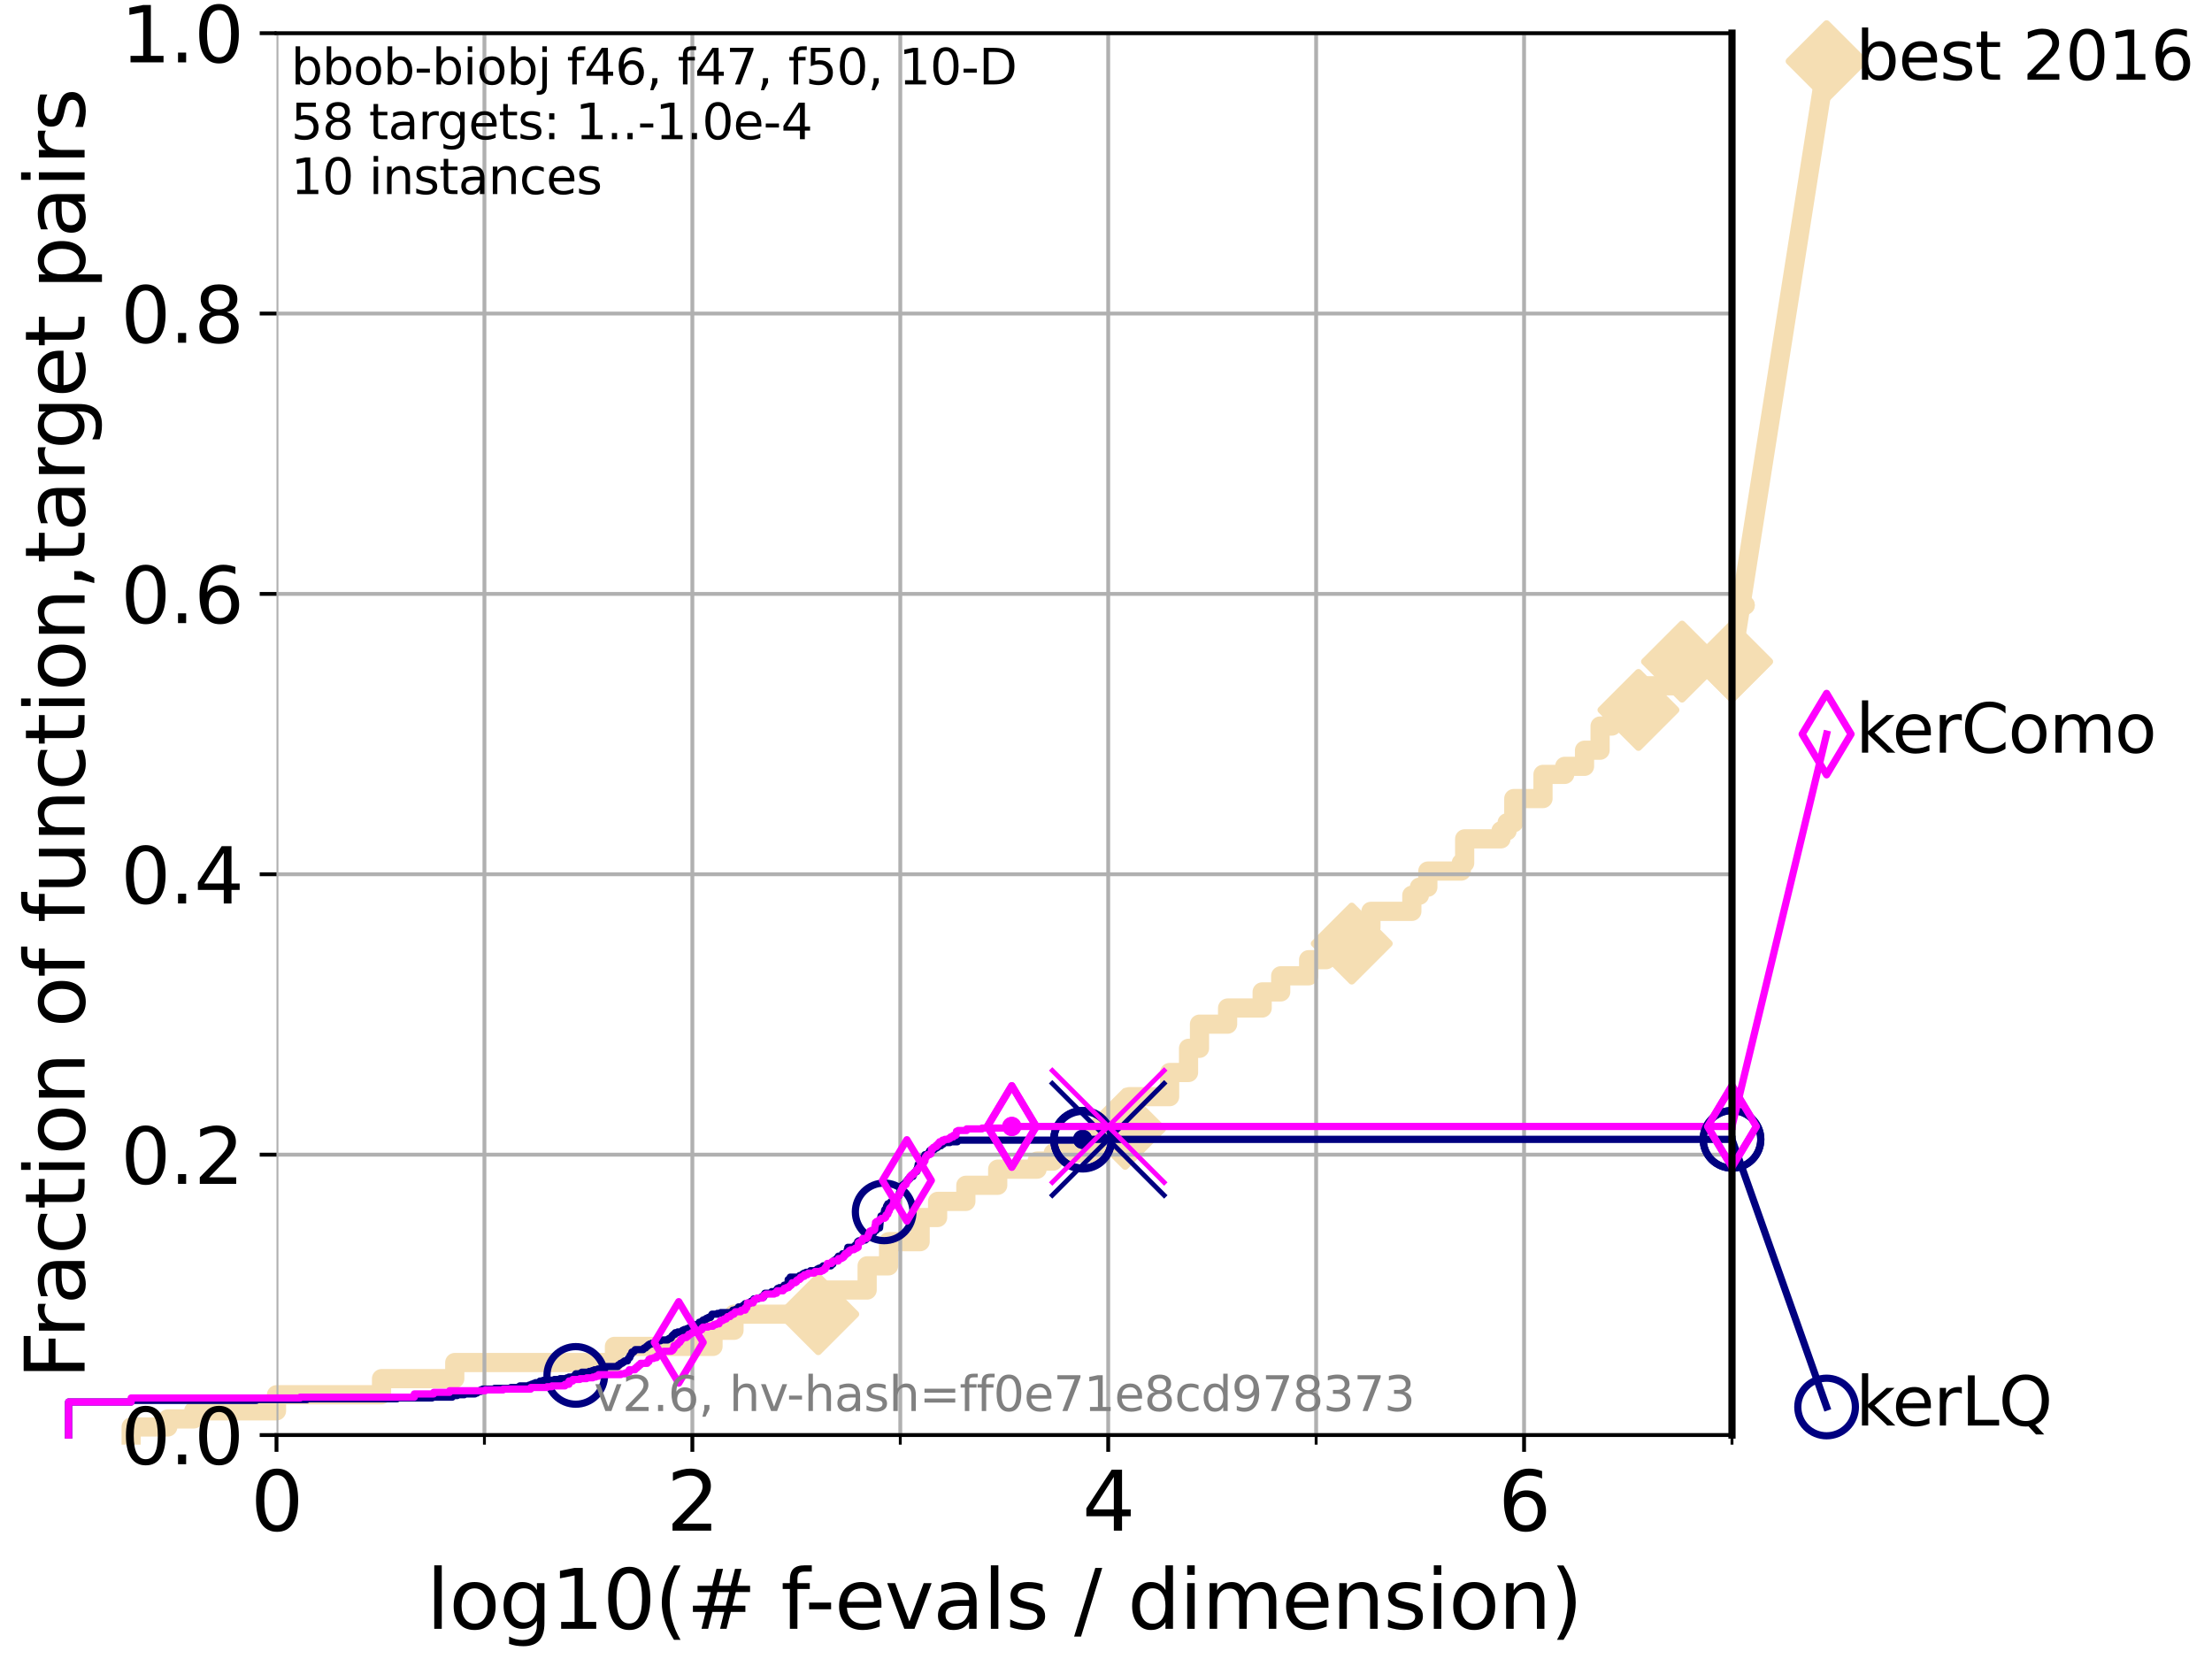 <?xml version="1.0" encoding="utf-8" standalone="no"?>
<!DOCTYPE svg PUBLIC "-//W3C//DTD SVG 1.1//EN"
  "http://www.w3.org/Graphics/SVG/1.1/DTD/svg11.dtd">
<svg xmlns:xlink="http://www.w3.org/1999/xlink" width="460.8pt" height="345.6pt" viewBox="0 0 460.8 345.6" xmlns="http://www.w3.org/2000/svg" version="1.1">
 <defs>
  <style type="text/css">*{stroke-linejoin: round; stroke-linecap: butt}</style>
 </defs>
 <g id="figure_1">
  <g id="patch_1">
   <path d="M 0 345.6 
L 460.8 345.6 
L 460.8 0 
L 0 0 
z
" style="fill: #ffffff"/>
  </g>
  <g id="axes_1">
   <g id="patch_2">
    <path d="M 57.6 298.944 
L 360.806 298.944 
L 360.806 6.912 
L 57.6 6.912 
z
" style="fill: #ffffff"/>
   </g>
   <g id="line2d_1">
    <path d="M 27.324 298.944 
L 27.324 297.266 
L 34.951 297.266 
L 34.951 295.587 
L 40.363 295.587 
L 40.363 293.909 
L 57.6 293.909 
L 57.6 290.552 
L 79.481 290.552 
L 79.481 287.196 
L 94.736 287.196 
L 94.736 283.839 
L 128.001 283.839 
L 128.001 280.482 
L 148.533 280.482 
L 148.533 277.126 
L 152.907 277.126 
L 152.907 273.769 
L 170.459 273.769 
L 170.459 272.09 
L 171.271 272.09 
L 171.271 270.412 
L 172.161 270.412 
L 172.161 268.734 
L 180.641 268.734 
L 180.641 263.699 
L 185.104 263.699 
L 185.104 258.664 
L 191.68 258.664 
L 191.68 253.629 
L 195.322 253.629 
L 195.322 250.272 
L 201.204 250.272 
L 201.204 246.915 
L 207.842 246.915 
L 207.842 243.559 
L 216.043 243.559 
L 216.043 241.88 
L 219.408 241.88 
L 219.408 240.202 
L 227.947 240.202 
L 227.947 238.524 
L 232.221 238.524 
L 232.221 235.167 
L 234.391 235.167 
L 234.391 231.81 
L 235.284 231.81 
L 235.284 228.454 
L 243.655 228.454 
L 243.655 223.418 
L 247.596 223.418 
L 247.596 218.383 
L 249.877 218.383 
L 249.877 213.348 
L 255.731 213.348 
L 255.731 209.992 
L 262.932 209.992 
L 262.932 206.635 
L 266.794 206.635 
L 266.794 203.278 
L 272.617 203.278 
L 272.617 199.922 
L 276.247 199.922 
L 276.247 196.565 
L 281.594 196.565 
L 281.594 193.208 
L 285.587 193.208 
L 285.587 189.852 
L 294.11 189.852 
L 294.11 186.495 
L 295.692 186.495 
L 295.692 184.817 
L 297.444 184.817 
L 297.444 181.46 
L 304.409 181.46 
L 304.409 179.782 
L 305.119 179.782 
L 305.119 174.746 
L 312.685 174.746 
L 312.685 173.068 
L 313.961 173.068 
L 313.961 171.39 
L 315.352 171.39 
L 315.352 166.355 
L 321.434 166.355 
L 321.434 161.32 
L 325.959 161.32 
L 325.959 159.641 
L 330.085 159.641 
L 330.085 156.285 
L 333.328 156.285 
L 333.328 151.25 
L 335.784 151.25 
L 335.784 149.571 
L 340.748 149.571 
L 340.748 147.893 
L 341.316 147.893 
L 341.316 142.858 
L 350.398 142.858 
L 350.398 137.823 
L 360.806 137.823 
" style="fill: none; stroke: #f5deb3; stroke-width: 4; stroke-linecap: square"/>
   </g>
   <g id="line2d_2">
    <defs>
     <path id="me677bf5158" d="M -0 7.778 
L 7.778 0 
L 0 -7.778 
L -7.778 -0 
z
" style="stroke: #f5deb3; stroke-width: 1.5; stroke-linejoin: miter"/>
    </defs>
    <g>
     <use xlink:href="#me677bf5158" x="170.459" y="273.769" style="fill: #f5deb3; stroke: #f5deb3; stroke-width: 1.5; stroke-linejoin: miter"/>
     <use xlink:href="#me677bf5158" x="234.391" y="235.167" style="fill: #f5deb3; stroke: #f5deb3; stroke-width: 1.5; stroke-linejoin: miter"/>
     <use xlink:href="#me677bf5158" x="281.594" y="196.565" style="fill: #f5deb3; stroke: #f5deb3; stroke-width: 1.5; stroke-linejoin: miter"/>
     <use xlink:href="#me677bf5158" x="341.316" y="147.893" style="fill: #f5deb3; stroke: #f5deb3; stroke-width: 1.5; stroke-linejoin: miter"/>
     <use xlink:href="#me677bf5158" x="350.398" y="137.823" style="fill: #f5deb3; stroke: #f5deb3; stroke-width: 1.5; stroke-linejoin: miter"/>
     <use xlink:href="#me677bf5158" x="360.806" y="137.823" style="fill: #f5deb3; stroke: #f5deb3; stroke-width: 1.5; stroke-linejoin: miter"/>
    </g>
   </g>
   <g id="line2d_3">
    <path style="fill: none; stroke: #f5deb3; stroke-width: 4; stroke-linecap: square"/>
    <g/>
   </g>
   <g id="line2d_4">
    <path d="M 360.806 137.823 
L 380.515 12.753 
" style="fill: none; stroke: #f5deb3; stroke-width: 4; stroke-linecap: square"/>
    <g>
     <use xlink:href="#me677bf5158" x="360.806" y="137.823" style="fill: #f5deb3; stroke: #f5deb3; stroke-width: 1.5; stroke-linejoin: miter"/>
     <use xlink:href="#me677bf5158" x="380.515" y="12.753" style="fill: #f5deb3; stroke: #f5deb3; stroke-width: 1.5; stroke-linejoin: miter"/>
    </g>
   </g>
   <g id="matplotlib.axis_1">
    <g id="xtick_1">
     <g id="line2d_5">
      <path d="M 57.6 298.944 
L 57.6 6.912 
" clip-path="url(#pebe29893f5)" style="fill: none; stroke: #b0b0b0; stroke-width: 0.8; stroke-linecap: square"/>
     </g>
     <g id="line2d_6">
      <defs>
       <path id="m012828650a" d="M 0 0 
L 0 3.5 
" style="stroke: #000000; stroke-width: 0.8"/>
      </defs>
      <g>
       <use xlink:href="#m012828650a" x="57.6" y="298.944" style="stroke: #000000; stroke-width: 0.8"/>
      </g>
     </g>
     <g id="text_1">
      <!-- 0 -->
      <g transform="translate(52.192 318.861) scale(0.17 -0.17)">
       <defs>
        <path id="DejaVuSans-30" d="M 2034 4250 
Q 1547 4250 1301 3770 
Q 1056 3291 1056 2328 
Q 1056 1369 1301 889 
Q 1547 409 2034 409 
Q 2525 409 2770 889 
Q 3016 1369 3016 2328 
Q 3016 3291 2770 3770 
Q 2525 4250 2034 4250 
z
M 2034 4750 
Q 2819 4750 3233 4129 
Q 3647 3509 3647 2328 
Q 3647 1150 3233 529 
Q 2819 -91 2034 -91 
Q 1250 -91 836 529 
Q 422 1150 422 2328 
Q 422 3509 836 4129 
Q 1250 4750 2034 4750 
z
" transform="scale(0.016)"/>
       </defs>
       <use xlink:href="#DejaVuSans-30"/>
      </g>
     </g>
    </g>
    <g id="xtick_2">
     <g id="line2d_7">
      <path d="M 144.23 298.944 
L 144.23 6.912 
" clip-path="url(#pebe29893f5)" style="fill: none; stroke: #b0b0b0; stroke-width: 0.8; stroke-linecap: square"/>
     </g>
     <g id="line2d_8">
      <g>
       <use xlink:href="#m012828650a" x="144.23" y="298.944" style="stroke: #000000; stroke-width: 0.8"/>
      </g>
     </g>
     <g id="text_2">
      <!-- 2 -->
      <g transform="translate(138.822 318.861) scale(0.17 -0.17)">
       <defs>
        <path id="DejaVuSans-32" d="M 1228 531 
L 3431 531 
L 3431 0 
L 469 0 
L 469 531 
Q 828 903 1448 1529 
Q 2069 2156 2228 2338 
Q 2531 2678 2651 2914 
Q 2772 3150 2772 3378 
Q 2772 3750 2511 3984 
Q 2250 4219 1831 4219 
Q 1534 4219 1204 4116 
Q 875 4013 500 3803 
L 500 4441 
Q 881 4594 1212 4672 
Q 1544 4750 1819 4750 
Q 2544 4750 2975 4387 
Q 3406 4025 3406 3419 
Q 3406 3131 3298 2873 
Q 3191 2616 2906 2266 
Q 2828 2175 2409 1742 
Q 1991 1309 1228 531 
z
" transform="scale(0.016)"/>
       </defs>
       <use xlink:href="#DejaVuSans-32"/>
      </g>
     </g>
    </g>
    <g id="xtick_3">
     <g id="line2d_9">
      <path d="M 230.861 298.944 
L 230.861 6.912 
" clip-path="url(#pebe29893f5)" style="fill: none; stroke: #b0b0b0; stroke-width: 0.8; stroke-linecap: square"/>
     </g>
     <g id="line2d_10">
      <g>
       <use xlink:href="#m012828650a" x="230.861" y="298.944" style="stroke: #000000; stroke-width: 0.8"/>
      </g>
     </g>
     <g id="text_3">
      <!-- 4 -->
      <g transform="translate(225.453 318.861) scale(0.17 -0.17)">
       <defs>
        <path id="DejaVuSans-34" d="M 2419 4116 
L 825 1625 
L 2419 1625 
L 2419 4116 
z
M 2253 4666 
L 3047 4666 
L 3047 1625 
L 3713 1625 
L 3713 1100 
L 3047 1100 
L 3047 0 
L 2419 0 
L 2419 1100 
L 313 1100 
L 313 1709 
L 2253 4666 
z
" transform="scale(0.016)"/>
       </defs>
       <use xlink:href="#DejaVuSans-34"/>
      </g>
     </g>
    </g>
    <g id="xtick_4">
     <g id="line2d_11">
      <path d="M 317.491 298.944 
L 317.491 6.912 
" clip-path="url(#pebe29893f5)" style="fill: none; stroke: #b0b0b0; stroke-width: 0.8; stroke-linecap: square"/>
     </g>
     <g id="line2d_12">
      <g>
       <use xlink:href="#m012828650a" x="317.491" y="298.944" style="stroke: #000000; stroke-width: 0.8"/>
      </g>
     </g>
     <g id="text_4">
      <!-- 6 -->
      <g transform="translate(312.083 318.861) scale(0.17 -0.17)">
       <defs>
        <path id="DejaVuSans-36" d="M 2113 2584 
Q 1688 2584 1439 2293 
Q 1191 2003 1191 1497 
Q 1191 994 1439 701 
Q 1688 409 2113 409 
Q 2538 409 2786 701 
Q 3034 994 3034 1497 
Q 3034 2003 2786 2293 
Q 2538 2584 2113 2584 
z
M 3366 4563 
L 3366 3988 
Q 3128 4100 2886 4159 
Q 2644 4219 2406 4219 
Q 1781 4219 1451 3797 
Q 1122 3375 1075 2522 
Q 1259 2794 1537 2939 
Q 1816 3084 2150 3084 
Q 2853 3084 3261 2657 
Q 3669 2231 3669 1497 
Q 3669 778 3244 343 
Q 2819 -91 2113 -91 
Q 1303 -91 875 529 
Q 447 1150 447 2328 
Q 447 3434 972 4092 
Q 1497 4750 2381 4750 
Q 2619 4750 2861 4703 
Q 3103 4656 3366 4563 
z
" transform="scale(0.016)"/>
       </defs>
       <use xlink:href="#DejaVuSans-36"/>
      </g>
     </g>
    </g>
    <g id="xtick_5">
     <g id="line2d_13">
      <path d="M 100.915 298.944 
L 100.915 6.912 
" clip-path="url(#pebe29893f5)" style="fill: none; stroke: #b0b0b0; stroke-width: 0.8; stroke-linecap: square"/>
     </g>
     <g id="line2d_14">
      <defs>
       <path id="mde4dc6d24c" d="M 0 0 
L 0 2 
" style="stroke: #000000; stroke-width: 0.6"/>
      </defs>
      <g>
       <use xlink:href="#mde4dc6d24c" x="100.915" y="298.944" style="stroke: #000000; stroke-width: 0.6"/>
      </g>
     </g>
    </g>
    <g id="xtick_6">
     <g id="line2d_15">
      <path d="M 187.546 298.944 
L 187.546 6.912 
" clip-path="url(#pebe29893f5)" style="fill: none; stroke: #b0b0b0; stroke-width: 0.8; stroke-linecap: square"/>
     </g>
     <g id="line2d_16">
      <g>
       <use xlink:href="#mde4dc6d24c" x="187.546" y="298.944" style="stroke: #000000; stroke-width: 0.6"/>
      </g>
     </g>
    </g>
    <g id="xtick_7">
     <g id="line2d_17">
      <path d="M 274.176 298.944 
L 274.176 6.912 
" clip-path="url(#pebe29893f5)" style="fill: none; stroke: #b0b0b0; stroke-width: 0.8; stroke-linecap: square"/>
     </g>
     <g id="line2d_18">
      <g>
       <use xlink:href="#mde4dc6d24c" x="274.176" y="298.944" style="stroke: #000000; stroke-width: 0.6"/>
      </g>
     </g>
    </g>
    <g id="xtick_8">
     <g id="line2d_19">
      <path d="M 360.806 298.944 
L 360.806 6.912 
" clip-path="url(#pebe29893f5)" style="fill: none; stroke: #b0b0b0; stroke-width: 0.8; stroke-linecap: square"/>
     </g>
     <g id="line2d_20">
      <g>
       <use xlink:href="#mde4dc6d24c" x="360.806" y="298.944" style="stroke: #000000; stroke-width: 0.6"/>
      </g>
     </g>
    </g>
    <g id="text_5">
     <!-- log10(# f-evals / dimension) -->
     <g transform="translate(88.823 339.314) scale(0.17 -0.17)">
      <defs>
       <path id="DejaVuSans-6c" d="M 603 4863 
L 1178 4863 
L 1178 0 
L 603 0 
L 603 4863 
z
" transform="scale(0.016)"/>
       <path id="DejaVuSans-6f" d="M 1959 3097 
Q 1497 3097 1228 2736 
Q 959 2375 959 1747 
Q 959 1119 1226 758 
Q 1494 397 1959 397 
Q 2419 397 2687 759 
Q 2956 1122 2956 1747 
Q 2956 2369 2687 2733 
Q 2419 3097 1959 3097 
z
M 1959 3584 
Q 2709 3584 3137 3096 
Q 3566 2609 3566 1747 
Q 3566 888 3137 398 
Q 2709 -91 1959 -91 
Q 1206 -91 779 398 
Q 353 888 353 1747 
Q 353 2609 779 3096 
Q 1206 3584 1959 3584 
z
" transform="scale(0.016)"/>
       <path id="DejaVuSans-67" d="M 2906 1791 
Q 2906 2416 2648 2759 
Q 2391 3103 1925 3103 
Q 1463 3103 1205 2759 
Q 947 2416 947 1791 
Q 947 1169 1205 825 
Q 1463 481 1925 481 
Q 2391 481 2648 825 
Q 2906 1169 2906 1791 
z
M 3481 434 
Q 3481 -459 3084 -895 
Q 2688 -1331 1869 -1331 
Q 1566 -1331 1297 -1286 
Q 1028 -1241 775 -1147 
L 775 -588 
Q 1028 -725 1275 -790 
Q 1522 -856 1778 -856 
Q 2344 -856 2625 -561 
Q 2906 -266 2906 331 
L 2906 616 
Q 2728 306 2450 153 
Q 2172 0 1784 0 
Q 1141 0 747 490 
Q 353 981 353 1791 
Q 353 2603 747 3093 
Q 1141 3584 1784 3584 
Q 2172 3584 2450 3431 
Q 2728 3278 2906 2969 
L 2906 3500 
L 3481 3500 
L 3481 434 
z
" transform="scale(0.016)"/>
       <path id="DejaVuSans-31" d="M 794 531 
L 1825 531 
L 1825 4091 
L 703 3866 
L 703 4441 
L 1819 4666 
L 2450 4666 
L 2450 531 
L 3481 531 
L 3481 0 
L 794 0 
L 794 531 
z
" transform="scale(0.016)"/>
       <path id="DejaVuSans-28" d="M 1984 4856 
Q 1566 4138 1362 3434 
Q 1159 2731 1159 2009 
Q 1159 1288 1364 580 
Q 1569 -128 1984 -844 
L 1484 -844 
Q 1016 -109 783 600 
Q 550 1309 550 2009 
Q 550 2706 781 3412 
Q 1013 4119 1484 4856 
L 1984 4856 
z
" transform="scale(0.016)"/>
       <path id="DejaVuSans-23" d="M 3272 2816 
L 2363 2816 
L 2100 1772 
L 3016 1772 
L 3272 2816 
z
M 2803 4594 
L 2478 3297 
L 3391 3297 
L 3719 4594 
L 4219 4594 
L 3897 3297 
L 4872 3297 
L 4872 2816 
L 3775 2816 
L 3519 1772 
L 4513 1772 
L 4513 1294 
L 3397 1294 
L 3072 0 
L 2572 0 
L 2894 1294 
L 1978 1294 
L 1656 0 
L 1153 0 
L 1478 1294 
L 494 1294 
L 494 1772 
L 1594 1772 
L 1856 2816 
L 850 2816 
L 850 3297 
L 1978 3297 
L 2297 4594 
L 2803 4594 
z
" transform="scale(0.016)"/>
       <path id="DejaVuSans-20" transform="scale(0.016)"/>
       <path id="DejaVuSans-66" d="M 2375 4863 
L 2375 4384 
L 1825 4384 
Q 1516 4384 1395 4259 
Q 1275 4134 1275 3809 
L 1275 3500 
L 2222 3500 
L 2222 3053 
L 1275 3053 
L 1275 0 
L 697 0 
L 697 3053 
L 147 3053 
L 147 3500 
L 697 3500 
L 697 3744 
Q 697 4328 969 4595 
Q 1241 4863 1831 4863 
L 2375 4863 
z
" transform="scale(0.016)"/>
       <path id="DejaVuSans-2d" d="M 313 2009 
L 1997 2009 
L 1997 1497 
L 313 1497 
L 313 2009 
z
" transform="scale(0.016)"/>
       <path id="DejaVuSans-65" d="M 3597 1894 
L 3597 1613 
L 953 1613 
Q 991 1019 1311 708 
Q 1631 397 2203 397 
Q 2534 397 2845 478 
Q 3156 559 3463 722 
L 3463 178 
Q 3153 47 2828 -22 
Q 2503 -91 2169 -91 
Q 1331 -91 842 396 
Q 353 884 353 1716 
Q 353 2575 817 3079 
Q 1281 3584 2069 3584 
Q 2775 3584 3186 3129 
Q 3597 2675 3597 1894 
z
M 3022 2063 
Q 3016 2534 2758 2815 
Q 2500 3097 2075 3097 
Q 1594 3097 1305 2825 
Q 1016 2553 972 2059 
L 3022 2063 
z
" transform="scale(0.016)"/>
       <path id="DejaVuSans-76" d="M 191 3500 
L 800 3500 
L 1894 563 
L 2988 3500 
L 3597 3500 
L 2284 0 
L 1503 0 
L 191 3500 
z
" transform="scale(0.016)"/>
       <path id="DejaVuSans-61" d="M 2194 1759 
Q 1497 1759 1228 1600 
Q 959 1441 959 1056 
Q 959 750 1161 570 
Q 1363 391 1709 391 
Q 2188 391 2477 730 
Q 2766 1069 2766 1631 
L 2766 1759 
L 2194 1759 
z
M 3341 1997 
L 3341 0 
L 2766 0 
L 2766 531 
Q 2569 213 2275 61 
Q 1981 -91 1556 -91 
Q 1019 -91 701 211 
Q 384 513 384 1019 
Q 384 1609 779 1909 
Q 1175 2209 1959 2209 
L 2766 2209 
L 2766 2266 
Q 2766 2663 2505 2880 
Q 2244 3097 1772 3097 
Q 1472 3097 1187 3025 
Q 903 2953 641 2809 
L 641 3341 
Q 956 3463 1253 3523 
Q 1550 3584 1831 3584 
Q 2591 3584 2966 3190 
Q 3341 2797 3341 1997 
z
" transform="scale(0.016)"/>
       <path id="DejaVuSans-73" d="M 2834 3397 
L 2834 2853 
Q 2591 2978 2328 3040 
Q 2066 3103 1784 3103 
Q 1356 3103 1142 2972 
Q 928 2841 928 2578 
Q 928 2378 1081 2264 
Q 1234 2150 1697 2047 
L 1894 2003 
Q 2506 1872 2764 1633 
Q 3022 1394 3022 966 
Q 3022 478 2636 193 
Q 2250 -91 1575 -91 
Q 1294 -91 989 -36 
Q 684 19 347 128 
L 347 722 
Q 666 556 975 473 
Q 1284 391 1588 391 
Q 1994 391 2212 530 
Q 2431 669 2431 922 
Q 2431 1156 2273 1281 
Q 2116 1406 1581 1522 
L 1381 1569 
Q 847 1681 609 1914 
Q 372 2147 372 2553 
Q 372 3047 722 3315 
Q 1072 3584 1716 3584 
Q 2034 3584 2315 3537 
Q 2597 3491 2834 3397 
z
" transform="scale(0.016)"/>
       <path id="DejaVuSans-2f" d="M 1625 4666 
L 2156 4666 
L 531 -594 
L 0 -594 
L 1625 4666 
z
" transform="scale(0.016)"/>
       <path id="DejaVuSans-64" d="M 2906 2969 
L 2906 4863 
L 3481 4863 
L 3481 0 
L 2906 0 
L 2906 525 
Q 2725 213 2448 61 
Q 2172 -91 1784 -91 
Q 1150 -91 751 415 
Q 353 922 353 1747 
Q 353 2572 751 3078 
Q 1150 3584 1784 3584 
Q 2172 3584 2448 3432 
Q 2725 3281 2906 2969 
z
M 947 1747 
Q 947 1113 1208 752 
Q 1469 391 1925 391 
Q 2381 391 2643 752 
Q 2906 1113 2906 1747 
Q 2906 2381 2643 2742 
Q 2381 3103 1925 3103 
Q 1469 3103 1208 2742 
Q 947 2381 947 1747 
z
" transform="scale(0.016)"/>
       <path id="DejaVuSans-69" d="M 603 3500 
L 1178 3500 
L 1178 0 
L 603 0 
L 603 3500 
z
M 603 4863 
L 1178 4863 
L 1178 4134 
L 603 4134 
L 603 4863 
z
" transform="scale(0.016)"/>
       <path id="DejaVuSans-6d" d="M 3328 2828 
Q 3544 3216 3844 3400 
Q 4144 3584 4550 3584 
Q 5097 3584 5394 3201 
Q 5691 2819 5691 2113 
L 5691 0 
L 5113 0 
L 5113 2094 
Q 5113 2597 4934 2840 
Q 4756 3084 4391 3084 
Q 3944 3084 3684 2787 
Q 3425 2491 3425 1978 
L 3425 0 
L 2847 0 
L 2847 2094 
Q 2847 2600 2669 2842 
Q 2491 3084 2119 3084 
Q 1678 3084 1418 2786 
Q 1159 2488 1159 1978 
L 1159 0 
L 581 0 
L 581 3500 
L 1159 3500 
L 1159 2956 
Q 1356 3278 1631 3431 
Q 1906 3584 2284 3584 
Q 2666 3584 2933 3390 
Q 3200 3197 3328 2828 
z
" transform="scale(0.016)"/>
       <path id="DejaVuSans-6e" d="M 3513 2113 
L 3513 0 
L 2938 0 
L 2938 2094 
Q 2938 2591 2744 2837 
Q 2550 3084 2163 3084 
Q 1697 3084 1428 2787 
Q 1159 2491 1159 1978 
L 1159 0 
L 581 0 
L 581 3500 
L 1159 3500 
L 1159 2956 
Q 1366 3272 1645 3428 
Q 1925 3584 2291 3584 
Q 2894 3584 3203 3211 
Q 3513 2838 3513 2113 
z
" transform="scale(0.016)"/>
       <path id="DejaVuSans-29" d="M 513 4856 
L 1013 4856 
Q 1481 4119 1714 3412 
Q 1947 2706 1947 2009 
Q 1947 1309 1714 600 
Q 1481 -109 1013 -844 
L 513 -844 
Q 928 -128 1133 580 
Q 1338 1288 1338 2009 
Q 1338 2731 1133 3434 
Q 928 4138 513 4856 
z
" transform="scale(0.016)"/>
      </defs>
      <use xlink:href="#DejaVuSans-6c"/>
      <use xlink:href="#DejaVuSans-6f" x="27.783"/>
      <use xlink:href="#DejaVuSans-67" x="88.965"/>
      <use xlink:href="#DejaVuSans-31" x="152.441"/>
      <use xlink:href="#DejaVuSans-30" x="216.064"/>
      <use xlink:href="#DejaVuSans-28" x="279.688"/>
      <use xlink:href="#DejaVuSans-23" x="318.701"/>
      <use xlink:href="#DejaVuSans-20" x="402.49"/>
      <use xlink:href="#DejaVuSans-66" x="434.277"/>
      <use xlink:href="#DejaVuSans-2d" x="463.982"/>
      <use xlink:href="#DejaVuSans-65" x="500.066"/>
      <use xlink:href="#DejaVuSans-76" x="561.59"/>
      <use xlink:href="#DejaVuSans-61" x="620.77"/>
      <use xlink:href="#DejaVuSans-6c" x="682.049"/>
      <use xlink:href="#DejaVuSans-73" x="709.832"/>
      <use xlink:href="#DejaVuSans-20" x="761.932"/>
      <use xlink:href="#DejaVuSans-2f" x="793.719"/>
      <use xlink:href="#DejaVuSans-20" x="827.41"/>
      <use xlink:href="#DejaVuSans-64" x="859.197"/>
      <use xlink:href="#DejaVuSans-69" x="922.674"/>
      <use xlink:href="#DejaVuSans-6d" x="950.457"/>
      <use xlink:href="#DejaVuSans-65" x="1047.869"/>
      <use xlink:href="#DejaVuSans-6e" x="1109.393"/>
      <use xlink:href="#DejaVuSans-73" x="1172.771"/>
      <use xlink:href="#DejaVuSans-69" x="1224.871"/>
      <use xlink:href="#DejaVuSans-6f" x="1252.654"/>
      <use xlink:href="#DejaVuSans-6e" x="1313.836"/>
      <use xlink:href="#DejaVuSans-29" x="1377.215"/>
     </g>
    </g>
   </g>
   <g id="matplotlib.axis_2">
    <g id="ytick_1">
     <g id="line2d_21">
      <path d="M 57.6 298.944 
L 360.806 298.944 
" clip-path="url(#pebe29893f5)" style="fill: none; stroke: #b0b0b0; stroke-width: 0.8; stroke-linecap: square"/>
     </g>
     <g id="line2d_22">
      <defs>
       <path id="maf4f2fa2cb" d="M 0 0 
L -3.5 0 
" style="stroke: #000000; stroke-width: 0.8"/>
      </defs>
      <g>
       <use xlink:href="#maf4f2fa2cb" x="57.6" y="298.944" style="stroke: #000000; stroke-width: 0.8"/>
      </g>
     </g>
     <g id="text_6">
      <!-- 0.0 -->
      <g transform="translate(25.155 305.023) scale(0.16 -0.16)">
       <defs>
        <path id="DejaVuSans-2e" d="M 684 794 
L 1344 794 
L 1344 0 
L 684 0 
L 684 794 
z
" transform="scale(0.016)"/>
       </defs>
       <use xlink:href="#DejaVuSans-30"/>
       <use xlink:href="#DejaVuSans-2e" x="63.623"/>
       <use xlink:href="#DejaVuSans-30" x="95.41"/>
      </g>
     </g>
    </g>
    <g id="ytick_2">
     <g id="line2d_23">
      <path d="M 57.6 240.538 
L 360.806 240.538 
" clip-path="url(#pebe29893f5)" style="fill: none; stroke: #b0b0b0; stroke-width: 0.8; stroke-linecap: square"/>
     </g>
     <g id="line2d_24">
      <g>
       <use xlink:href="#maf4f2fa2cb" x="57.6" y="240.538" style="stroke: #000000; stroke-width: 0.8"/>
      </g>
     </g>
     <g id="text_7">
      <!-- 0.2 -->
      <g transform="translate(25.155 246.616) scale(0.16 -0.16)">
       <use xlink:href="#DejaVuSans-30"/>
       <use xlink:href="#DejaVuSans-2e" x="63.623"/>
       <use xlink:href="#DejaVuSans-32" x="95.41"/>
      </g>
     </g>
    </g>
    <g id="ytick_3">
     <g id="line2d_25">
      <path d="M 57.6 182.131 
L 360.806 182.131 
" clip-path="url(#pebe29893f5)" style="fill: none; stroke: #b0b0b0; stroke-width: 0.8; stroke-linecap: square"/>
     </g>
     <g id="line2d_26">
      <g>
       <use xlink:href="#maf4f2fa2cb" x="57.6" y="182.131" style="stroke: #000000; stroke-width: 0.8"/>
      </g>
     </g>
     <g id="text_8">
      <!-- 0.4 -->
      <g transform="translate(25.155 188.21) scale(0.16 -0.16)">
       <use xlink:href="#DejaVuSans-30"/>
       <use xlink:href="#DejaVuSans-2e" x="63.623"/>
       <use xlink:href="#DejaVuSans-34" x="95.41"/>
      </g>
     </g>
    </g>
    <g id="ytick_4">
     <g id="line2d_27">
      <path d="M 57.6 123.725 
L 360.806 123.725 
" clip-path="url(#pebe29893f5)" style="fill: none; stroke: #b0b0b0; stroke-width: 0.8; stroke-linecap: square"/>
     </g>
     <g id="line2d_28">
      <g>
       <use xlink:href="#maf4f2fa2cb" x="57.6" y="123.725" style="stroke: #000000; stroke-width: 0.8"/>
      </g>
     </g>
     <g id="text_9">
      <!-- 0.6 -->
      <g transform="translate(25.155 129.804) scale(0.16 -0.16)">
       <use xlink:href="#DejaVuSans-30"/>
       <use xlink:href="#DejaVuSans-2e" x="63.623"/>
       <use xlink:href="#DejaVuSans-36" x="95.41"/>
      </g>
     </g>
    </g>
    <g id="ytick_5">
     <g id="line2d_29">
      <path d="M 57.6 65.318 
L 360.806 65.318 
" clip-path="url(#pebe29893f5)" style="fill: none; stroke: #b0b0b0; stroke-width: 0.8; stroke-linecap: square"/>
     </g>
     <g id="line2d_30">
      <g>
       <use xlink:href="#maf4f2fa2cb" x="57.6" y="65.318" style="stroke: #000000; stroke-width: 0.8"/>
      </g>
     </g>
     <g id="text_10">
      <!-- 0.8 -->
      <g transform="translate(25.155 71.397) scale(0.16 -0.16)">
       <defs>
        <path id="DejaVuSans-38" d="M 2034 2216 
Q 1584 2216 1326 1975 
Q 1069 1734 1069 1313 
Q 1069 891 1326 650 
Q 1584 409 2034 409 
Q 2484 409 2743 651 
Q 3003 894 3003 1313 
Q 3003 1734 2745 1975 
Q 2488 2216 2034 2216 
z
M 1403 2484 
Q 997 2584 770 2862 
Q 544 3141 544 3541 
Q 544 4100 942 4425 
Q 1341 4750 2034 4750 
Q 2731 4750 3128 4425 
Q 3525 4100 3525 3541 
Q 3525 3141 3298 2862 
Q 3072 2584 2669 2484 
Q 3125 2378 3379 2068 
Q 3634 1759 3634 1313 
Q 3634 634 3220 271 
Q 2806 -91 2034 -91 
Q 1263 -91 848 271 
Q 434 634 434 1313 
Q 434 1759 690 2068 
Q 947 2378 1403 2484 
z
M 1172 3481 
Q 1172 3119 1398 2916 
Q 1625 2713 2034 2713 
Q 2441 2713 2670 2916 
Q 2900 3119 2900 3481 
Q 2900 3844 2670 4047 
Q 2441 4250 2034 4250 
Q 1625 4250 1398 4047 
Q 1172 3844 1172 3481 
z
" transform="scale(0.016)"/>
       </defs>
       <use xlink:href="#DejaVuSans-30"/>
       <use xlink:href="#DejaVuSans-2e" x="63.623"/>
       <use xlink:href="#DejaVuSans-38" x="95.41"/>
      </g>
     </g>
    </g>
    <g id="ytick_6">
     <g id="line2d_31">
      <path d="M 57.6 6.912 
L 360.806 6.912 
" clip-path="url(#pebe29893f5)" style="fill: none; stroke: #b0b0b0; stroke-width: 0.8; stroke-linecap: square"/>
     </g>
     <g id="line2d_32">
      <g>
       <use xlink:href="#maf4f2fa2cb" x="57.6" y="6.912" style="stroke: #000000; stroke-width: 0.8"/>
      </g>
     </g>
     <g id="text_11">
      <!-- 1.0 -->
      <g transform="translate(25.155 12.991) scale(0.16 -0.16)">
       <use xlink:href="#DejaVuSans-31"/>
       <use xlink:href="#DejaVuSans-2e" x="63.623"/>
       <use xlink:href="#DejaVuSans-30" x="95.41"/>
      </g>
     </g>
    </g>
    <g id="text_12">
     <!-- Fraction of function,target pairs -->
     <g transform="translate(17.62 287.313) rotate(-90) scale(0.17 -0.17)">
      <defs>
       <path id="DejaVuSans-46" d="M 628 4666 
L 3309 4666 
L 3309 4134 
L 1259 4134 
L 1259 2759 
L 3109 2759 
L 3109 2228 
L 1259 2228 
L 1259 0 
L 628 0 
L 628 4666 
z
" transform="scale(0.016)"/>
       <path id="DejaVuSans-72" d="M 2631 2963 
Q 2534 3019 2420 3045 
Q 2306 3072 2169 3072 
Q 1681 3072 1420 2755 
Q 1159 2438 1159 1844 
L 1159 0 
L 581 0 
L 581 3500 
L 1159 3500 
L 1159 2956 
Q 1341 3275 1631 3429 
Q 1922 3584 2338 3584 
Q 2397 3584 2469 3576 
Q 2541 3569 2628 3553 
L 2631 2963 
z
" transform="scale(0.016)"/>
       <path id="DejaVuSans-63" d="M 3122 3366 
L 3122 2828 
Q 2878 2963 2633 3030 
Q 2388 3097 2138 3097 
Q 1578 3097 1268 2742 
Q 959 2388 959 1747 
Q 959 1106 1268 751 
Q 1578 397 2138 397 
Q 2388 397 2633 464 
Q 2878 531 3122 666 
L 3122 134 
Q 2881 22 2623 -34 
Q 2366 -91 2075 -91 
Q 1284 -91 818 406 
Q 353 903 353 1747 
Q 353 2603 823 3093 
Q 1294 3584 2113 3584 
Q 2378 3584 2631 3529 
Q 2884 3475 3122 3366 
z
" transform="scale(0.016)"/>
       <path id="DejaVuSans-74" d="M 1172 4494 
L 1172 3500 
L 2356 3500 
L 2356 3053 
L 1172 3053 
L 1172 1153 
Q 1172 725 1289 603 
Q 1406 481 1766 481 
L 2356 481 
L 2356 0 
L 1766 0 
Q 1100 0 847 248 
Q 594 497 594 1153 
L 594 3053 
L 172 3053 
L 172 3500 
L 594 3500 
L 594 4494 
L 1172 4494 
z
" transform="scale(0.016)"/>
       <path id="DejaVuSans-75" d="M 544 1381 
L 544 3500 
L 1119 3500 
L 1119 1403 
Q 1119 906 1312 657 
Q 1506 409 1894 409 
Q 2359 409 2629 706 
Q 2900 1003 2900 1516 
L 2900 3500 
L 3475 3500 
L 3475 0 
L 2900 0 
L 2900 538 
Q 2691 219 2414 64 
Q 2138 -91 1772 -91 
Q 1169 -91 856 284 
Q 544 659 544 1381 
z
M 1991 3584 
L 1991 3584 
z
" transform="scale(0.016)"/>
       <path id="DejaVuSans-2c" d="M 750 794 
L 1409 794 
L 1409 256 
L 897 -744 
L 494 -744 
L 750 256 
L 750 794 
z
" transform="scale(0.016)"/>
       <path id="DejaVuSans-70" d="M 1159 525 
L 1159 -1331 
L 581 -1331 
L 581 3500 
L 1159 3500 
L 1159 2969 
Q 1341 3281 1617 3432 
Q 1894 3584 2278 3584 
Q 2916 3584 3314 3078 
Q 3713 2572 3713 1747 
Q 3713 922 3314 415 
Q 2916 -91 2278 -91 
Q 1894 -91 1617 61 
Q 1341 213 1159 525 
z
M 3116 1747 
Q 3116 2381 2855 2742 
Q 2594 3103 2138 3103 
Q 1681 3103 1420 2742 
Q 1159 2381 1159 1747 
Q 1159 1113 1420 752 
Q 1681 391 2138 391 
Q 2594 391 2855 752 
Q 3116 1113 3116 1747 
z
" transform="scale(0.016)"/>
      </defs>
      <use xlink:href="#DejaVuSans-46"/>
      <use xlink:href="#DejaVuSans-72" x="50.27"/>
      <use xlink:href="#DejaVuSans-61" x="91.383"/>
      <use xlink:href="#DejaVuSans-63" x="152.662"/>
      <use xlink:href="#DejaVuSans-74" x="207.643"/>
      <use xlink:href="#DejaVuSans-69" x="246.852"/>
      <use xlink:href="#DejaVuSans-6f" x="274.635"/>
      <use xlink:href="#DejaVuSans-6e" x="335.816"/>
      <use xlink:href="#DejaVuSans-20" x="399.195"/>
      <use xlink:href="#DejaVuSans-6f" x="430.982"/>
      <use xlink:href="#DejaVuSans-66" x="492.164"/>
      <use xlink:href="#DejaVuSans-20" x="527.369"/>
      <use xlink:href="#DejaVuSans-66" x="559.156"/>
      <use xlink:href="#DejaVuSans-75" x="594.361"/>
      <use xlink:href="#DejaVuSans-6e" x="657.74"/>
      <use xlink:href="#DejaVuSans-63" x="721.119"/>
      <use xlink:href="#DejaVuSans-74" x="776.1"/>
      <use xlink:href="#DejaVuSans-69" x="815.309"/>
      <use xlink:href="#DejaVuSans-6f" x="843.092"/>
      <use xlink:href="#DejaVuSans-6e" x="904.273"/>
      <use xlink:href="#DejaVuSans-2c" x="967.652"/>
      <use xlink:href="#DejaVuSans-74" x="999.439"/>
      <use xlink:href="#DejaVuSans-61" x="1038.648"/>
      <use xlink:href="#DejaVuSans-72" x="1099.928"/>
      <use xlink:href="#DejaVuSans-67" x="1139.291"/>
      <use xlink:href="#DejaVuSans-65" x="1202.768"/>
      <use xlink:href="#DejaVuSans-74" x="1264.291"/>
      <use xlink:href="#DejaVuSans-20" x="1303.5"/>
      <use xlink:href="#DejaVuSans-70" x="1335.287"/>
      <use xlink:href="#DejaVuSans-61" x="1398.764"/>
      <use xlink:href="#DejaVuSans-69" x="1460.043"/>
      <use xlink:href="#DejaVuSans-72" x="1487.826"/>
      <use xlink:href="#DejaVuSans-73" x="1528.939"/>
     </g>
    </g>
   </g>
   <g id="line2d_33">
    <defs>
     <path id="mdc8bf39298" d="M 0 1.5 
C 0.398 1.5 0.779 1.342 1.061 1.061 
C 1.342 0.779 1.5 0.398 1.5 0 
C 1.5 -0.398 1.342 -0.779 1.061 -1.061 
C 0.779 -1.342 0.398 -1.5 0 -1.5 
C -0.398 -1.5 -0.779 -1.342 -1.061 -1.061 
C -1.342 -0.779 -1.5 -0.398 -1.5 0 
C -1.5 0.398 -1.342 0.779 -1.061 1.061 
C -0.779 1.342 -0.398 1.5 0 1.5 
z
" style="stroke: #f5deb3"/>
    </defs>
    <g>
     <use xlink:href="#mdc8bf39298" x="363.554" y="126.074" style="fill: #f5deb3; stroke: #f5deb3"/>
     <use xlink:href="#mdc8bf39298" x="363.554" y="126.074" style="fill: #f5deb3; stroke: #f5deb3"/>
    </g>
   </g>
   <g id="line2d_34">
    <defs>
     <path id="mf933d3fcb6" d="M 0 1.5 
C 0.398 1.5 0.779 1.342 1.061 1.061 
C 1.342 0.779 1.5 0.398 1.5 0 
C 1.5 -0.398 1.342 -0.779 1.061 -1.061 
C 0.779 -1.342 0.398 -1.5 0 -1.5 
C -0.398 -1.5 -0.779 -1.342 -1.061 -1.061 
C -1.342 -0.779 -1.5 -0.398 -1.5 0 
C -1.5 0.398 -1.342 0.779 -1.061 1.061 
C -0.779 1.342 -0.398 1.5 0 1.5 
z
" style="stroke: #000080"/>
    </defs>
    <g>
     <use xlink:href="#mf933d3fcb6" x="225.542" y="237.349" style="fill: #000080; stroke: #000080"/>
     <use xlink:href="#mf933d3fcb6" x="225.542" y="237.349" style="fill: #000080; stroke: #000080"/>
    </g>
   </g>
   <g id="line2d_35">
    <path d="M 14.285 298.944 
L 14.285 292.063 
L 27.324 292.063 
L 27.324 291.727 
L 53.402 291.727 
L 53.402 291.559 
L 63.93 291.559 
L 63.93 291.391 
L 82.713 291.391 
L 82.713 291.224 
L 90.008 291.224 
L 90.008 291.056 
L 94.206 291.056 
L 94.206 290.72 
L 95.251 290.72 
L 95.251 290.552 
L 96.718 290.552 
L 96.718 290.384 
L 98.933 290.384 
L 98.933 290.217 
L 99.347 290.217 
L 99.347 289.881 
L 100.147 289.881 
L 100.147 289.545 
L 100.535 289.545 
L 100.535 289.377 
L 103.047 289.377 
L 103.047 289.21 
L 106.421 289.21 
L 106.421 289.042 
L 108.034 289.042 
L 108.034 288.874 
L 108.29 288.874 
L 108.29 288.706 
L 110.221 288.706 
L 110.221 288.538 
L 110.675 288.538 
L 110.675 288.37 
L 111.117 288.37 
L 111.117 288.203 
L 111.55 288.203 
L 111.55 288.035 
L 112.488 288.035 
L 112.488 287.699 
L 113.186 287.699 
L 113.186 287.531 
L 115.489 287.531 
L 115.489 287.363 
L 116.665 287.363 
L 116.665 287.196 
L 118.077 287.196 
L 118.077 287.028 
L 118.525 287.028 
L 118.525 286.86 
L 119.46 286.86 
L 119.46 286.692 
L 119.669 286.692 
L 119.669 286.524 
L 119.945 286.524 
L 119.945 286.189 
L 120.944 286.189 
L 120.944 286.021 
L 121.202 286.021 
L 121.202 285.853 
L 122.737 285.853 
L 122.737 285.685 
L 123.375 285.685 
L 123.375 285.517 
L 123.825 285.517 
L 123.825 285.349 
L 124.535 285.349 
L 124.535 285.182 
L 125.83 285.182 
L 125.83 285.014 
L 125.979 285.014 
L 125.979 284.846 
L 126.275 284.846 
L 126.275 284.678 
L 128.701 284.678 
L 128.786 284.342 
L 129.083 284.342 
L 129.083 284.175 
L 129.251 284.175 
L 129.251 284.007 
L 129.623 284.007 
L 129.623 283.839 
L 129.866 283.839 
L 129.866 283.671 
L 130.107 283.671 
L 130.107 283.503 
L 130.734 283.503 
L 130.773 283.168 
L 130.85 283.168 
L 130.85 283 
L 131.002 283 
L 131.002 282.832 
L 131.191 282.832 
L 131.266 282.328 
L 131.416 282.328 
L 131.416 282.161 
L 131.527 282.161 
L 131.637 281.657 
L 132.001 281.657 
L 132.001 281.489 
L 132.181 281.489 
L 132.181 281.321 
L 132.323 281.321 
L 132.323 281.154 
L 133.983 281.154 
L 133.983 280.986 
L 134.145 280.986 
L 134.145 280.818 
L 134.495 280.818 
L 134.495 280.65 
L 134.652 280.65 
L 134.652 280.482 
L 134.87 280.482 
L 134.87 280.314 
L 135.055 280.314 
L 135.055 280.147 
L 135.329 280.147 
L 135.329 279.979 
L 135.776 279.979 
L 135.776 279.811 
L 136.442 279.811 
L 136.442 279.643 
L 136.92 279.643 
L 136.92 279.475 
L 137.058 279.475 
L 137.058 279.307 
L 137.628 279.307 
L 137.628 279.14 
L 139.117 279.14 
L 139.117 278.972 
L 139.387 278.972 
L 139.387 278.804 
L 139.772 278.804 
L 139.772 278.636 
L 139.891 278.636 
L 139.962 278.3 
L 140.127 278.3 
L 140.127 278.133 
L 140.29 278.133 
L 140.29 277.965 
L 140.634 277.965 
L 140.657 277.629 
L 141.195 277.629 
L 141.195 277.461 
L 141.975 277.461 
L 141.975 277.293 
L 142.165 277.293 
L 142.165 277.126 
L 142.539 277.126 
L 142.539 276.958 
L 143.046 276.958 
L 143.046 276.79 
L 143.462 276.79 
L 143.462 276.622 
L 143.87 276.622 
L 143.87 276.454 
L 144.492 276.454 
L 144.492 276.286 
L 144.878 276.286 
L 144.878 275.951 
L 145.556 275.951 
L 145.661 275.447 
L 146.16 275.447 
L 146.16 275.279 
L 146.295 275.279 
L 146.295 275.112 
L 146.513 275.112 
L 146.513 274.944 
L 146.941 274.944 
L 146.941 274.776 
L 147.184 274.776 
L 147.184 274.608 
L 147.55 274.608 
L 147.55 274.44 
L 148.033 274.44 
L 148.094 274.104 
L 148.231 274.104 
L 148.322 273.769 
L 149.439 273.769 
L 149.439 273.601 
L 150.139 273.601 
L 150.139 273.433 
L 152.402 273.433 
L 152.402 273.265 
L 152.571 273.265 
L 152.656 272.93 
L 153.224 272.93 
L 153.224 272.762 
L 153.685 272.762 
L 153.73 272.426 
L 153.832 272.426 
L 153.832 272.258 
L 154.693 272.258 
L 154.79 271.923 
L 155.13 271.923 
L 155.193 271.587 
L 155.894 271.587 
L 155.894 271.419 
L 156.344 271.419 
L 156.443 271.083 
L 156.803 271.083 
L 156.803 270.916 
L 156.928 270.916 
L 157.033 270.58 
L 157.844 270.58 
L 157.844 270.412 
L 158.472 270.412 
L 158.472 270.244 
L 159.063 270.244 
L 159.105 269.741 
L 159.351 269.741 
L 159.351 269.405 
L 160.581 269.405 
L 160.581 269.237 
L 160.762 269.237 
L 160.762 269.069 
L 161.736 269.069 
L 161.84 268.566 
L 161.965 268.566 
L 161.965 268.398 
L 162.356 268.398 
L 162.356 268.23 
L 163.267 268.23 
L 163.342 267.727 
L 163.826 267.727 
L 163.826 267.559 
L 164.149 267.559 
L 164.194 266.552 
L 164.6 266.552 
L 164.619 266.048 
L 166.587 266.048 
L 166.587 265.713 
L 167.057 265.713 
L 167.057 265.545 
L 167.213 265.545 
L 167.213 265.377 
L 167.51 265.377 
L 167.51 265.209 
L 167.925 265.209 
L 167.925 265.041 
L 168.776 265.041 
L 168.847 264.706 
L 170.101 264.706 
L 170.101 264.538 
L 170.229 264.538 
L 170.229 264.37 
L 170.556 264.37 
L 170.556 264.202 
L 171.028 264.202 
L 171.028 264.034 
L 171.48 264.034 
L 171.48 263.699 
L 173.101 263.699 
L 173.101 263.363 
L 173.482 263.363 
L 173.589 262.86 
L 173.621 262.86 
L 173.621 262.692 
L 173.782 262.692 
L 173.782 262.524 
L 174.107 262.524 
L 174.107 262.356 
L 174.405 262.356 
L 174.405 262.02 
L 174.653 262.02 
L 174.653 261.685 
L 175.464 261.685 
L 175.51 261.181 
L 176.395 261.181 
L 176.48 260.342 
L 176.581 260.342 
L 176.618 259.839 
L 177.864 259.839 
L 177.864 259.671 
L 178.204 259.671 
L 178.204 259.335 
L 178.504 259.335 
L 178.565 258.999 
L 178.641 258.999 
L 178.656 258.664 
L 178.866 258.664 
L 178.866 258.496 
L 179.715 258.496 
L 179.715 258.328 
L 180.269 258.328 
L 180.269 258.16 
L 180.464 258.16 
L 180.489 257.825 
L 180.628 257.825 
L 180.66 257.489 
L 180.866 257.489 
L 180.866 257.321 
L 181.46 257.321 
L 181.46 257.153 
L 181.625 257.153 
L 181.625 256.818 
L 182.038 256.818 
L 182.104 256.482 
L 182.159 256.482 
L 182.159 256.314 
L 182.533 256.314 
L 182.533 256.146 
L 182.666 256.146 
L 182.666 255.978 
L 182.85 255.978 
L 182.85 255.811 
L 183.235 255.811 
L 183.346 254.636 
L 183.35 254.636 
L 183.46 253.629 
L 183.537 253.629 
L 183.537 253.293 
L 183.94 253.293 
L 183.94 253.125 
L 184.068 253.125 
L 184.171 252.622 
L 184.187 252.622 
L 184.266 252.118 
L 184.342 252.118 
L 184.342 251.95 
L 184.629 251.95 
L 184.671 251.279 
L 184.756 251.279 
L 184.756 251.111 
L 184.872 251.111 
L 184.939 250.776 
L 185.351 250.776 
L 185.351 250.608 
L 185.478 250.608 
L 185.478 250.44 
L 185.666 250.44 
L 185.666 250.272 
L 185.977 250.272 
L 186.048 249.936 
L 186.162 249.936 
L 186.162 249.768 
L 186.344 249.768 
L 186.344 249.601 
L 186.836 249.601 
L 186.909 249.265 
L 187.092 249.265 
L 187.092 249.097 
L 187.277 249.097 
L 187.364 248.426 
L 187.544 248.426 
L 187.613 247.922 
L 187.667 247.922 
L 187.667 247.754 
L 187.805 247.754 
L 187.822 247.083 
L 187.94 247.083 
L 187.94 246.915 
L 188.173 246.915 
L 188.173 246.747 
L 188.553 246.747 
L 188.576 246.412 
L 188.785 246.412 
L 188.785 246.076 
L 189.023 246.076 
L 189.07 245.74 
L 189.21 245.74 
L 189.21 245.573 
L 189.524 245.573 
L 189.524 245.237 
L 189.805 245.237 
L 189.805 245.069 
L 190.189 245.069 
L 190.287 244.733 
L 190.333 244.733 
L 190.438 244.398 
L 190.493 244.398 
L 190.493 244.23 
L 190.643 244.23 
L 190.643 244.062 
L 190.983 244.062 
L 190.983 243.559 
L 191.099 243.559 
L 191.207 242.887 
L 191.269 242.887 
L 191.269 242.552 
L 191.411 242.552 
L 191.411 242.384 
L 191.575 242.384 
L 191.607 242.048 
L 191.977 242.048 
L 192.037 241.377 
L 192.384 241.377 
L 192.384 241.041 
L 192.617 241.041 
L 192.67 240.538 
L 193.309 240.538 
L 193.309 240.37 
L 193.477 240.37 
L 193.477 240.034 
L 193.604 240.034 
L 193.677 239.698 
L 194.013 239.698 
L 194.013 239.531 
L 194.582 239.531 
L 194.621 239.195 
L 195.077 239.195 
L 195.077 239.027 
L 195.347 239.027 
L 195.347 238.691 
L 196.023 238.691 
L 196.023 238.524 
L 196.152 238.524 
L 196.152 238.356 
L 196.49 238.356 
L 196.49 238.02 
L 197.892 238.02 
L 197.892 237.852 
L 199.452 237.852 
L 199.452 237.517 
L 225.542 237.517 
L 225.542 237.349 
L 360.806 237.349 
L 360.806 237.349 
" style="fill: none; stroke: #000080; stroke-width: 1.5; stroke-linecap: square"/>
   </g>
   <g id="line2d_36">
    <defs>
     <path id="meeba65266b" d="M 0 6 
C 1.591 6 3.117 5.368 4.243 4.243 
C 5.368 3.117 6 1.591 6 0 
C 6 -1.591 5.368 -3.117 4.243 -4.243 
C 3.117 -5.368 1.591 -6 0 -6 
C -1.591 -6 -3.117 -5.368 -4.243 -4.243 
C -5.368 -3.117 -6 -1.591 -6 0 
C -6 1.591 -5.368 3.117 -4.243 4.243 
C -3.117 5.368 -1.591 6 0 6 
z
" style="stroke: #000080; stroke-width: 1.5"/>
    </defs>
    <g>
     <use xlink:href="#meeba65266b" x="119.945" y="286.524" style="fill-opacity: 0; stroke: #000080; stroke-width: 1.5"/>
     <use xlink:href="#meeba65266b" x="184.187" y="252.454" style="fill-opacity: 0; stroke: #000080; stroke-width: 1.5"/>
     <use xlink:href="#meeba65266b" x="225.542" y="237.517" style="fill-opacity: 0; stroke: #000080; stroke-width: 1.5"/>
     <use xlink:href="#meeba65266b" x="225.542" y="237.349" style="fill-opacity: 0; stroke: #000080; stroke-width: 1.5"/>
     <use xlink:href="#meeba65266b" x="225.542" y="237.349" style="fill-opacity: 0; stroke: #000080; stroke-width: 1.5"/>
     <use xlink:href="#meeba65266b" x="360.806" y="237.349" style="fill-opacity: 0; stroke: #000080; stroke-width: 1.5"/>
    </g>
   </g>
   <g id="line2d_37">
    <path style="fill: none; stroke: #000080; stroke-width: 1.5; stroke-linecap: square"/>
    <g/>
   </g>
   <g id="line2d_38">
    <path d="M 230.86 237.349 
" clip-path="url(#pebe29893f5)" style="fill: none; stroke: #000080; stroke-width: 1.5; stroke-linecap: square"/>
    <defs>
     <path id="m7caa8ad165" d="M -12 12 
L 12 -12 
M -12 -12 
L 12 12 
" style="stroke: #000080"/>
    </defs>
    <g clip-path="url(#pebe29893f5)">
     <use xlink:href="#m7caa8ad165" x="230.86" y="237.349" style="fill: #000080; stroke: #000080"/>
    </g>
   </g>
   <g id="line2d_39">
    <defs>
     <path id="m5a78da6ebf" d="M 0 1.5 
C 0.398 1.5 0.779 1.342 1.061 1.061 
C 1.342 0.779 1.5 0.398 1.5 0 
C 1.5 -0.398 1.342 -0.779 1.061 -1.061 
C 0.779 -1.342 0.398 -1.5 0 -1.5 
C -0.398 -1.5 -0.779 -1.342 -1.061 -1.061 
C -1.342 -0.779 -1.5 -0.398 -1.5 0 
C -1.5 0.398 -1.342 0.779 -1.061 1.061 
C -0.779 1.342 -0.398 1.5 0 1.5 
z
" style="stroke: #ff00ff"/>
    </defs>
    <g>
     <use xlink:href="#m5a78da6ebf" x="210.774" y="234.663" style="fill: #ff00ff; stroke: #ff00ff"/>
     <use xlink:href="#m5a78da6ebf" x="210.774" y="234.663" style="fill: #ff00ff; stroke: #ff00ff"/>
    </g>
   </g>
   <g id="line2d_40">
    <path d="M 14.285 298.944 
L 14.285 292.063 
L 27.324 292.063 
L 27.324 291.224 
L 62.535 291.224 
L 62.535 291.056 
L 86.307 291.056 
L 86.307 290.384 
L 90.341 290.384 
L 90.341 290.049 
L 93.66 290.049 
L 93.66 289.713 
L 101.102 289.713 
L 101.102 289.545 
L 104.809 289.545 
L 104.809 289.377 
L 110.562 289.377 
L 110.562 289.042 
L 113.954 289.042 
L 113.954 288.874 
L 114.962 288.874 
L 114.962 288.706 
L 117.695 288.706 
L 117.695 288.37 
L 118.525 288.37 
L 118.525 287.699 
L 119.319 287.699 
L 119.319 287.363 
L 120.814 287.363 
L 120.814 287.196 
L 122.199 287.196 
L 122.199 287.028 
L 123.488 287.028 
L 123.488 286.86 
L 124.102 286.86 
L 124.102 286.692 
L 124.695 286.692 
L 124.695 286.356 
L 129.334 286.356 
L 129.334 286.189 
L 130.226 286.189 
L 130.226 286.021 
L 130.657 286.021 
L 130.657 285.853 
L 131.078 285.853 
L 131.078 285.349 
L 132.287 285.349 
L 132.287 285.014 
L 132.674 285.014 
L 132.674 284.678 
L 133.052 284.678 
L 133.052 284.342 
L 133.424 284.342 
L 133.424 284.007 
L 134.839 284.007 
L 134.839 283.671 
L 135.177 283.671 
L 135.177 283.168 
L 135.509 283.168 
L 135.509 283 
L 136.156 283 
L 136.156 282.832 
L 136.781 282.832 
L 136.781 282.496 
L 137.086 282.496 
L 137.086 282.328 
L 137.681 282.328 
L 137.681 282.161 
L 137.972 282.161 
L 137.972 281.657 
L 138.259 281.657 
L 138.259 281.489 
L 139.891 281.489 
L 139.891 281.321 
L 140.15 281.321 
L 140.15 280.986 
L 140.405 280.986 
L 140.405 280.314 
L 140.906 280.314 
L 140.906 280.147 
L 141.151 280.147 
L 141.151 279.811 
L 141.393 279.811 
L 141.393 279.643 
L 141.632 279.643 
L 141.632 279.307 
L 141.868 279.307 
L 141.868 278.972 
L 142.102 278.972 
L 142.102 278.804 
L 142.332 278.804 
L 142.332 278.636 
L 143.006 278.636 
L 143.006 278.468 
L 143.226 278.468 
L 143.226 278.3 
L 143.443 278.3 
L 143.443 277.965 
L 143.87 277.965 
L 143.87 277.797 
L 144.079 277.797 
L 144.079 277.629 
L 144.695 277.629 
L 144.695 277.461 
L 144.896 277.461 
L 144.896 277.293 
L 145.291 277.293 
L 145.291 277.126 
L 146.058 277.126 
L 146.058 276.958 
L 146.244 276.958 
L 146.244 276.622 
L 146.429 276.622 
L 146.429 276.454 
L 147.503 276.454 
L 147.503 276.286 
L 148.518 276.286 
L 148.518 276.119 
L 148.682 276.119 
L 148.682 275.951 
L 149.166 275.951 
L 149.166 275.783 
L 149.792 275.783 
L 149.792 275.447 
L 149.945 275.447 
L 149.945 275.279 
L 150.097 275.279 
L 150.097 275.112 
L 150.547 275.112 
L 150.547 274.944 
L 150.84 274.944 
L 150.84 274.776 
L 151.272 274.776 
L 151.272 274.608 
L 151.414 274.608 
L 151.414 274.44 
L 151.554 274.44 
L 151.554 274.272 
L 152.107 274.272 
L 152.107 274.104 
L 152.243 274.104 
L 152.243 273.937 
L 152.511 273.937 
L 152.511 273.769 
L 152.907 273.769 
L 152.907 273.601 
L 153.037 273.601 
L 153.037 273.433 
L 153.166 273.433 
L 153.166 273.265 
L 154.29 273.265 
L 154.29 273.097 
L 154.41 273.097 
L 154.41 272.93 
L 155.235 272.93 
L 155.235 272.426 
L 155.578 272.426 
L 155.578 272.09 
L 155.691 272.09 
L 155.691 271.419 
L 156.89 271.419 
L 156.89 271.083 
L 157.1 271.083 
L 157.1 270.748 
L 157.41 270.748 
L 157.41 270.58 
L 157.716 270.58 
L 157.716 270.412 
L 158.891 270.412 
L 158.985 270.076 
L 159.08 270.076 
L 159.08 269.909 
L 159.267 269.909 
L 159.267 269.741 
L 159.544 269.741 
L 159.544 269.573 
L 161.293 269.573 
L 161.293 269.405 
L 161.788 269.405 
L 161.869 268.902 
L 163.123 268.902 
L 163.123 268.734 
L 163.274 268.734 
L 163.349 268.398 
L 163.793 268.398 
L 163.793 268.23 
L 164.298 268.23 
L 164.298 268.062 
L 164.44 268.062 
L 164.44 267.895 
L 164.651 267.895 
L 164.651 267.727 
L 164.859 267.727 
L 164.928 267.391 
L 164.997 267.391 
L 164.997 267.223 
L 165.671 267.223 
L 165.671 267.055 
L 165.934 267.055 
L 165.934 266.72 
L 166.193 266.72 
L 166.193 266.552 
L 166.576 266.552 
L 166.576 266.384 
L 166.764 266.384 
L 166.764 266.048 
L 167.135 266.048 
L 167.135 265.881 
L 167.559 265.881 
L 167.559 265.545 
L 168.206 265.545 
L 168.206 265.377 
L 168.379 265.377 
L 168.379 265.209 
L 169.653 265.209 
L 169.76 264.874 
L 171.047 264.874 
L 171.047 264.706 
L 171.44 264.706 
L 171.44 264.538 
L 171.682 264.538 
L 171.682 264.37 
L 171.921 264.37 
L 171.921 264.034 
L 172.11 264.034 
L 172.157 263.699 
L 172.251 263.699 
L 172.344 263.195 
L 173.25 263.195 
L 173.25 262.86 
L 173.557 262.86 
L 173.557 262.692 
L 174.615 262.692 
L 174.656 262.188 
L 175.302 262.188 
L 175.302 262.02 
L 175.617 262.02 
L 175.617 261.853 
L 175.811 261.853 
L 175.811 261.517 
L 176.079 261.517 
L 176.079 261.181 
L 176.344 261.181 
L 176.344 261.013 
L 176.752 261.013 
L 176.752 260.678 
L 176.899 260.678 
L 176.899 260.51 
L 177.224 260.51 
L 177.224 260.342 
L 177.892 260.342 
L 177.892 260.174 
L 178.167 260.174 
L 178.167 260.006 
L 178.538 260.006 
L 178.538 259.839 
L 178.77 259.839 
L 178.836 258.832 
L 179.065 258.832 
L 179.065 258.664 
L 179.482 258.664 
L 179.482 258.496 
L 179.672 258.496 
L 179.703 257.992 
L 180.533 257.992 
L 180.533 257.825 
L 180.712 257.825 
L 180.712 257.657 
L 180.831 257.657 
L 180.831 257.321 
L 180.949 257.321 
L 180.949 256.985 
L 181.095 256.985 
L 181.182 256.482 
L 181.527 256.482 
L 181.527 256.314 
L 182.061 256.314 
L 182.061 256.146 
L 182.226 256.146 
L 182.281 255.307 
L 182.363 255.307 
L 182.39 254.636 
L 182.58 254.636 
L 182.58 254.468 
L 183.059 254.468 
L 183.137 254.132 
L 183.397 254.132 
L 183.397 253.964 
L 183.628 253.964 
L 183.628 253.797 
L 184.279 253.797 
L 184.279 253.629 
L 184.499 253.629 
L 184.548 253.125 
L 184.765 253.125 
L 184.765 252.957 
L 184.956 252.957 
L 184.956 252.622 
L 185.074 252.622 
L 185.098 252.286 
L 185.262 252.286 
L 185.286 251.783 
L 185.402 251.783 
L 185.402 251.615 
L 185.61 251.615 
L 185.61 251.447 
L 185.724 251.447 
L 185.724 251.279 
L 185.905 251.279 
L 185.905 251.111 
L 186.018 251.111 
L 186.085 250.608 
L 186.352 250.608 
L 186.462 250.272 
L 186.505 250.272 
L 186.505 250.104 
L 186.873 250.104 
L 186.959 249.265 
L 187.002 249.265 
L 187.002 249.097 
L 187.256 249.097 
L 187.256 248.761 
L 187.527 248.761 
L 187.609 248.09 
L 187.733 248.09 
L 187.753 247.754 
L 187.896 247.754 
L 187.997 247.251 
L 188.258 247.251 
L 188.278 246.915 
L 188.476 246.915 
L 188.476 246.747 
L 188.769 246.747 
L 188.808 246.412 
L 188.885 246.412 
L 188.924 245.908 
L 189.267 245.908 
L 189.285 245.573 
L 189.454 245.573 
L 189.529 245.069 
L 189.843 245.069 
L 189.843 244.733 
L 190.278 244.733 
L 190.278 244.398 
L 190.544 244.398 
L 190.632 244.062 
L 190.842 244.062 
L 190.928 243.726 
L 191.203 243.726 
L 191.271 243.391 
L 191.356 243.391 
L 191.356 243.223 
L 191.624 243.223 
L 191.691 242.887 
L 191.806 242.887 
L 191.889 242.216 
L 192.471 242.216 
L 192.487 241.88 
L 192.677 241.88 
L 192.787 241.041 
L 193.005 241.041 
L 193.02 240.705 
L 193.174 240.705 
L 193.174 240.538 
L 193.689 240.538 
L 193.689 240.37 
L 193.956 240.37 
L 194.044 239.363 
L 194.334 239.363 
L 194.406 239.027 
L 194.706 239.027 
L 194.706 238.859 
L 195.084 238.859 
L 195.084 238.524 
L 195.441 238.524 
L 195.441 238.188 
L 195.724 238.188 
L 195.724 237.852 
L 196.331 237.852 
L 196.331 237.517 
L 196.817 237.517 
L 196.817 237.349 
L 197.561 237.349 
L 197.561 237.181 
L 197.898 237.181 
L 197.898 237.013 
L 198.017 237.013 
L 198.017 236.845 
L 198.601 236.845 
L 198.601 236.51 
L 199.133 236.51 
L 199.223 236.006 
L 199.245 236.006 
L 199.245 235.67 
L 199.575 235.67 
L 199.575 235.503 
L 201.375 235.503 
L 201.375 235.167 
L 204.57 235.167 
L 204.57 234.999 
L 210.774 234.999 
L 210.774 234.663 
L 360.806 234.663 
L 360.806 234.663 
" style="fill: none; stroke: #ff00ff; stroke-width: 1.5; stroke-linecap: square"/>
   </g>
   <g id="line2d_41">
    <defs>
     <path id="m0d95992e02" d="M -0 8.485 
L 5.091 0 
L 0 -8.485 
L -5.091 -0 
z
" style="stroke: #ff00ff; stroke-width: 1.5; stroke-linejoin: miter"/>
    </defs>
    <g>
     <use xlink:href="#m0d95992e02" x="141.393" y="279.643" style="fill-opacity: 0; stroke: #ff00ff; stroke-width: 1.5; stroke-linejoin: miter"/>
     <use xlink:href="#m0d95992e02" x="188.924" y="245.908" style="fill-opacity: 0; stroke: #ff00ff; stroke-width: 1.5; stroke-linejoin: miter"/>
     <use xlink:href="#m0d95992e02" x="210.774" y="234.663" style="fill-opacity: 0; stroke: #ff00ff; stroke-width: 1.5; stroke-linejoin: miter"/>
     <use xlink:href="#m0d95992e02" x="210.774" y="234.663" style="fill-opacity: 0; stroke: #ff00ff; stroke-width: 1.5; stroke-linejoin: miter"/>
     <use xlink:href="#m0d95992e02" x="360.806" y="234.663" style="fill-opacity: 0; stroke: #ff00ff; stroke-width: 1.5; stroke-linejoin: miter"/>
    </g>
   </g>
   <g id="line2d_42">
    <path style="fill: none; stroke: #ff00ff; stroke-width: 1.5; stroke-linecap: square"/>
    <g/>
   </g>
   <g id="line2d_43">
    <path d="M 230.861 234.663 
" clip-path="url(#pebe29893f5)" style="fill: none; stroke: #ff00ff; stroke-width: 1.5; stroke-linecap: square"/>
    <defs>
     <path id="md9e9b3aa9d" d="M -12 12 
L 12 -12 
M -12 -12 
L 12 12 
" style="stroke: #ff00ff"/>
    </defs>
    <g clip-path="url(#pebe29893f5)">
     <use xlink:href="#md9e9b3aa9d" x="230.861" y="234.663" style="fill: #ff00ff; stroke: #ff00ff"/>
    </g>
   </g>
   <g id="line2d_44">
    <path d="M 360.806 237.349 
L 380.515 293.103 
" style="fill: none; stroke: #000080; stroke-width: 1.5; stroke-linecap: square"/>
    <g>
     <use xlink:href="#meeba65266b" x="360.806" y="237.349" style="fill-opacity: 0; stroke: #000080; stroke-width: 1.5"/>
     <use xlink:href="#meeba65266b" x="380.515" y="293.103" style="fill-opacity: 0; stroke: #000080; stroke-width: 1.5"/>
    </g>
   </g>
   <g id="line2d_45">
    <path d="M 360.806 234.663 
L 380.515 152.928 
" style="fill: none; stroke: #ff00ff; stroke-width: 1.5; stroke-linecap: square"/>
    <g>
     <use xlink:href="#m0d95992e02" x="360.806" y="234.663" style="fill-opacity: 0; stroke: #ff00ff; stroke-width: 1.5; stroke-linejoin: miter"/>
     <use xlink:href="#m0d95992e02" x="380.515" y="152.928" style="fill-opacity: 0; stroke: #ff00ff; stroke-width: 1.5; stroke-linejoin: miter"/>
    </g>
   </g>
   <g id="line2d_46">
    <path d="M 360.806 298.944 
L 360.806 6.912 
" style="fill: none; stroke: #000000; stroke-width: 1.5; stroke-linecap: square"/>
   </g>
   <g id="patch_3">
    <path d="M 57.6 298.944 
L 360.806 298.944 
" style="fill: none; stroke: #000000; stroke-width: 0.8; stroke-linejoin: miter; stroke-linecap: square"/>
   </g>
   <g id="patch_4">
    <path d="M 57.6 6.912 
L 360.806 6.912 
" style="fill: none; stroke: #000000; stroke-width: 0.8; stroke-linejoin: miter; stroke-linecap: square"/>
   </g>
   <g id="text_13">
    <!-- kerLQ -->
    <g transform="translate(386.579 296.966) scale(0.14 -0.14)">
     <defs>
      <path id="DejaVuSans-6b" d="M 581 4863 
L 1159 4863 
L 1159 1991 
L 2875 3500 
L 3609 3500 
L 1753 1863 
L 3688 0 
L 2938 0 
L 1159 1709 
L 1159 0 
L 581 0 
L 581 4863 
z
" transform="scale(0.016)"/>
      <path id="DejaVuSans-4c" d="M 628 4666 
L 1259 4666 
L 1259 531 
L 3531 531 
L 3531 0 
L 628 0 
L 628 4666 
z
" transform="scale(0.016)"/>
      <path id="DejaVuSans-51" d="M 2522 4238 
Q 1834 4238 1429 3725 
Q 1025 3213 1025 2328 
Q 1025 1447 1429 934 
Q 1834 422 2522 422 
Q 3209 422 3611 934 
Q 4013 1447 4013 2328 
Q 4013 3213 3611 3725 
Q 3209 4238 2522 4238 
z
M 3406 84 
L 4238 -825 
L 3475 -825 
L 2784 -78 
Q 2681 -84 2626 -87 
Q 2572 -91 2522 -91 
Q 1538 -91 948 567 
Q 359 1225 359 2328 
Q 359 3434 948 4092 
Q 1538 4750 2522 4750 
Q 3503 4750 4090 4092 
Q 4678 3434 4678 2328 
Q 4678 1516 4351 937 
Q 4025 359 3406 84 
z
" transform="scale(0.016)"/>
     </defs>
     <use xlink:href="#DejaVuSans-6b"/>
     <use xlink:href="#DejaVuSans-65" x="54.285"/>
     <use xlink:href="#DejaVuSans-72" x="115.809"/>
     <use xlink:href="#DejaVuSans-4c" x="156.922"/>
     <use xlink:href="#DejaVuSans-51" x="212.635"/>
    </g>
   </g>
   <g id="text_14">
    <!-- kerComo -->
    <g transform="translate(386.579 156.791) scale(0.14 -0.14)">
     <defs>
      <path id="DejaVuSans-43" d="M 4122 4306 
L 4122 3641 
Q 3803 3938 3442 4084 
Q 3081 4231 2675 4231 
Q 1875 4231 1450 3742 
Q 1025 3253 1025 2328 
Q 1025 1406 1450 917 
Q 1875 428 2675 428 
Q 3081 428 3442 575 
Q 3803 722 4122 1019 
L 4122 359 
Q 3791 134 3420 21 
Q 3050 -91 2638 -91 
Q 1578 -91 968 557 
Q 359 1206 359 2328 
Q 359 3453 968 4101 
Q 1578 4750 2638 4750 
Q 3056 4750 3426 4639 
Q 3797 4528 4122 4306 
z
" transform="scale(0.016)"/>
     </defs>
     <use xlink:href="#DejaVuSans-6b"/>
     <use xlink:href="#DejaVuSans-65" x="54.285"/>
     <use xlink:href="#DejaVuSans-72" x="115.809"/>
     <use xlink:href="#DejaVuSans-43" x="156.922"/>
     <use xlink:href="#DejaVuSans-6f" x="226.746"/>
     <use xlink:href="#DejaVuSans-6d" x="287.928"/>
     <use xlink:href="#DejaVuSans-6f" x="385.34"/>
    </g>
   </g>
   <g id="text_15">
    <!-- best 2016 -->
    <g transform="translate(386.579 16.616) scale(0.14 -0.14)">
     <defs>
      <path id="DejaVuSans-62" d="M 3116 1747 
Q 3116 2381 2855 2742 
Q 2594 3103 2138 3103 
Q 1681 3103 1420 2742 
Q 1159 2381 1159 1747 
Q 1159 1113 1420 752 
Q 1681 391 2138 391 
Q 2594 391 2855 752 
Q 3116 1113 3116 1747 
z
M 1159 2969 
Q 1341 3281 1617 3432 
Q 1894 3584 2278 3584 
Q 2916 3584 3314 3078 
Q 3713 2572 3713 1747 
Q 3713 922 3314 415 
Q 2916 -91 2278 -91 
Q 1894 -91 1617 61 
Q 1341 213 1159 525 
L 1159 0 
L 581 0 
L 581 4863 
L 1159 4863 
L 1159 2969 
z
" transform="scale(0.016)"/>
     </defs>
     <use xlink:href="#DejaVuSans-62"/>
     <use xlink:href="#DejaVuSans-65" x="63.477"/>
     <use xlink:href="#DejaVuSans-73" x="125"/>
     <use xlink:href="#DejaVuSans-74" x="177.1"/>
     <use xlink:href="#DejaVuSans-20" x="216.309"/>
     <use xlink:href="#DejaVuSans-32" x="248.096"/>
     <use xlink:href="#DejaVuSans-30" x="311.719"/>
     <use xlink:href="#DejaVuSans-31" x="375.342"/>
     <use xlink:href="#DejaVuSans-36" x="438.965"/>
    </g>
   </g>
   <g id="text_16">
    <!-- bbob-biobj f46, f47, f50, 10-D -->
    <g transform="translate(60.632 17.583) scale(0.102 -0.102)">
     <defs>
      <path id="DejaVuSans-6a" d="M 603 3500 
L 1178 3500 
L 1178 -63 
Q 1178 -731 923 -1031 
Q 669 -1331 103 -1331 
L -116 -1331 
L -116 -844 
L 38 -844 
Q 366 -844 484 -692 
Q 603 -541 603 -63 
L 603 3500 
z
M 603 4863 
L 1178 4863 
L 1178 4134 
L 603 4134 
L 603 4863 
z
" transform="scale(0.016)"/>
      <path id="DejaVuSans-37" d="M 525 4666 
L 3525 4666 
L 3525 4397 
L 1831 0 
L 1172 0 
L 2766 4134 
L 525 4134 
L 525 4666 
z
" transform="scale(0.016)"/>
      <path id="DejaVuSans-35" d="M 691 4666 
L 3169 4666 
L 3169 4134 
L 1269 4134 
L 1269 2991 
Q 1406 3038 1543 3061 
Q 1681 3084 1819 3084 
Q 2600 3084 3056 2656 
Q 3513 2228 3513 1497 
Q 3513 744 3044 326 
Q 2575 -91 1722 -91 
Q 1428 -91 1123 -41 
Q 819 9 494 109 
L 494 744 
Q 775 591 1075 516 
Q 1375 441 1709 441 
Q 2250 441 2565 725 
Q 2881 1009 2881 1497 
Q 2881 1984 2565 2268 
Q 2250 2553 1709 2553 
Q 1456 2553 1204 2497 
Q 953 2441 691 2322 
L 691 4666 
z
" transform="scale(0.016)"/>
      <path id="DejaVuSans-44" d="M 1259 4147 
L 1259 519 
L 2022 519 
Q 2988 519 3436 956 
Q 3884 1394 3884 2338 
Q 3884 3275 3436 3711 
Q 2988 4147 2022 4147 
L 1259 4147 
z
M 628 4666 
L 1925 4666 
Q 3281 4666 3915 4102 
Q 4550 3538 4550 2338 
Q 4550 1131 3912 565 
Q 3275 0 1925 0 
L 628 0 
L 628 4666 
z
" transform="scale(0.016)"/>
     </defs>
     <use xlink:href="#DejaVuSans-62"/>
     <use xlink:href="#DejaVuSans-62" x="63.477"/>
     <use xlink:href="#DejaVuSans-6f" x="126.953"/>
     <use xlink:href="#DejaVuSans-62" x="188.135"/>
     <use xlink:href="#DejaVuSans-2d" x="251.611"/>
     <use xlink:href="#DejaVuSans-62" x="287.695"/>
     <use xlink:href="#DejaVuSans-69" x="351.172"/>
     <use xlink:href="#DejaVuSans-6f" x="378.955"/>
     <use xlink:href="#DejaVuSans-62" x="440.137"/>
     <use xlink:href="#DejaVuSans-6a" x="503.613"/>
     <use xlink:href="#DejaVuSans-20" x="531.396"/>
     <use xlink:href="#DejaVuSans-66" x="563.184"/>
     <use xlink:href="#DejaVuSans-34" x="598.389"/>
     <use xlink:href="#DejaVuSans-36" x="662.012"/>
     <use xlink:href="#DejaVuSans-2c" x="725.635"/>
     <use xlink:href="#DejaVuSans-20" x="757.422"/>
     <use xlink:href="#DejaVuSans-66" x="789.209"/>
     <use xlink:href="#DejaVuSans-34" x="824.414"/>
     <use xlink:href="#DejaVuSans-37" x="888.037"/>
     <use xlink:href="#DejaVuSans-2c" x="951.66"/>
     <use xlink:href="#DejaVuSans-20" x="983.447"/>
     <use xlink:href="#DejaVuSans-66" x="1015.234"/>
     <use xlink:href="#DejaVuSans-35" x="1050.439"/>
     <use xlink:href="#DejaVuSans-30" x="1114.062"/>
     <use xlink:href="#DejaVuSans-2c" x="1177.686"/>
     <use xlink:href="#DejaVuSans-20" x="1209.473"/>
     <use xlink:href="#DejaVuSans-31" x="1241.26"/>
     <use xlink:href="#DejaVuSans-30" x="1304.883"/>
     <use xlink:href="#DejaVuSans-2d" x="1368.506"/>
     <use xlink:href="#DejaVuSans-44" x="1404.59"/>
    </g>
    <!-- 58 targets: 1..-1.0e-4 -->
    <g transform="translate(60.632 29.004) scale(0.102 -0.102)">
     <defs>
      <path id="DejaVuSans-3a" d="M 750 794 
L 1409 794 
L 1409 0 
L 750 0 
L 750 794 
z
M 750 3309 
L 1409 3309 
L 1409 2516 
L 750 2516 
L 750 3309 
z
" transform="scale(0.016)"/>
     </defs>
     <use xlink:href="#DejaVuSans-35"/>
     <use xlink:href="#DejaVuSans-38" x="63.623"/>
     <use xlink:href="#DejaVuSans-20" x="127.246"/>
     <use xlink:href="#DejaVuSans-74" x="159.033"/>
     <use xlink:href="#DejaVuSans-61" x="198.242"/>
     <use xlink:href="#DejaVuSans-72" x="259.521"/>
     <use xlink:href="#DejaVuSans-67" x="298.885"/>
     <use xlink:href="#DejaVuSans-65" x="362.361"/>
     <use xlink:href="#DejaVuSans-74" x="423.885"/>
     <use xlink:href="#DejaVuSans-73" x="463.094"/>
     <use xlink:href="#DejaVuSans-3a" x="515.193"/>
     <use xlink:href="#DejaVuSans-20" x="548.885"/>
     <use xlink:href="#DejaVuSans-31" x="580.672"/>
     <use xlink:href="#DejaVuSans-2e" x="644.295"/>
     <use xlink:href="#DejaVuSans-2e" x="676.082"/>
     <use xlink:href="#DejaVuSans-2d" x="707.869"/>
     <use xlink:href="#DejaVuSans-31" x="743.953"/>
     <use xlink:href="#DejaVuSans-2e" x="807.576"/>
     <use xlink:href="#DejaVuSans-30" x="839.363"/>
     <use xlink:href="#DejaVuSans-65" x="902.986"/>
     <use xlink:href="#DejaVuSans-2d" x="964.51"/>
     <use xlink:href="#DejaVuSans-34" x="1000.594"/>
    </g>
    <!-- 10 instances -->
    <g transform="translate(60.632 40.426) scale(0.102 -0.102)">
     <use xlink:href="#DejaVuSans-31"/>
     <use xlink:href="#DejaVuSans-30" x="63.623"/>
     <use xlink:href="#DejaVuSans-20" x="127.246"/>
     <use xlink:href="#DejaVuSans-69" x="159.033"/>
     <use xlink:href="#DejaVuSans-6e" x="186.816"/>
     <use xlink:href="#DejaVuSans-73" x="250.195"/>
     <use xlink:href="#DejaVuSans-74" x="302.295"/>
     <use xlink:href="#DejaVuSans-61" x="341.504"/>
     <use xlink:href="#DejaVuSans-6e" x="402.783"/>
     <use xlink:href="#DejaVuSans-63" x="466.162"/>
     <use xlink:href="#DejaVuSans-65" x="521.143"/>
     <use xlink:href="#DejaVuSans-73" x="582.666"/>
    </g>
   </g>
   <g id="text_17">
    <!-- v2.6, hv-hash=ff0e71e8cd978373 -->
    <g style="fill: #808080" transform="translate(123.708 293.944) scale(0.1 -0.1)">
     <defs>
      <path id="DejaVuSans-68" d="M 3513 2113 
L 3513 0 
L 2938 0 
L 2938 2094 
Q 2938 2591 2744 2837 
Q 2550 3084 2163 3084 
Q 1697 3084 1428 2787 
Q 1159 2491 1159 1978 
L 1159 0 
L 581 0 
L 581 4863 
L 1159 4863 
L 1159 2956 
Q 1366 3272 1645 3428 
Q 1925 3584 2291 3584 
Q 2894 3584 3203 3211 
Q 3513 2838 3513 2113 
z
" transform="scale(0.016)"/>
      <path id="DejaVuSans-3d" d="M 678 2906 
L 4684 2906 
L 4684 2381 
L 678 2381 
L 678 2906 
z
M 678 1631 
L 4684 1631 
L 4684 1100 
L 678 1100 
L 678 1631 
z
" transform="scale(0.016)"/>
      <path id="DejaVuSans-39" d="M 703 97 
L 703 672 
Q 941 559 1184 500 
Q 1428 441 1663 441 
Q 2288 441 2617 861 
Q 2947 1281 2994 2138 
Q 2813 1869 2534 1725 
Q 2256 1581 1919 1581 
Q 1219 1581 811 2004 
Q 403 2428 403 3163 
Q 403 3881 828 4315 
Q 1253 4750 1959 4750 
Q 2769 4750 3195 4129 
Q 3622 3509 3622 2328 
Q 3622 1225 3098 567 
Q 2575 -91 1691 -91 
Q 1453 -91 1209 -44 
Q 966 3 703 97 
z
M 1959 2075 
Q 2384 2075 2632 2365 
Q 2881 2656 2881 3163 
Q 2881 3666 2632 3958 
Q 2384 4250 1959 4250 
Q 1534 4250 1286 3958 
Q 1038 3666 1038 3163 
Q 1038 2656 1286 2365 
Q 1534 2075 1959 2075 
z
" transform="scale(0.016)"/>
      <path id="DejaVuSans-33" d="M 2597 2516 
Q 3050 2419 3304 2112 
Q 3559 1806 3559 1356 
Q 3559 666 3084 287 
Q 2609 -91 1734 -91 
Q 1441 -91 1130 -33 
Q 819 25 488 141 
L 488 750 
Q 750 597 1062 519 
Q 1375 441 1716 441 
Q 2309 441 2620 675 
Q 2931 909 2931 1356 
Q 2931 1769 2642 2001 
Q 2353 2234 1838 2234 
L 1294 2234 
L 1294 2753 
L 1863 2753 
Q 2328 2753 2575 2939 
Q 2822 3125 2822 3475 
Q 2822 3834 2567 4026 
Q 2313 4219 1838 4219 
Q 1578 4219 1281 4162 
Q 984 4106 628 3988 
L 628 4550 
Q 988 4650 1302 4700 
Q 1616 4750 1894 4750 
Q 2613 4750 3031 4423 
Q 3450 4097 3450 3541 
Q 3450 3153 3228 2886 
Q 3006 2619 2597 2516 
z
" transform="scale(0.016)"/>
     </defs>
     <use xlink:href="#DejaVuSans-76"/>
     <use xlink:href="#DejaVuSans-32" x="59.18"/>
     <use xlink:href="#DejaVuSans-2e" x="122.803"/>
     <use xlink:href="#DejaVuSans-36" x="154.59"/>
     <use xlink:href="#DejaVuSans-2c" x="218.213"/>
     <use xlink:href="#DejaVuSans-20" x="250"/>
     <use xlink:href="#DejaVuSans-68" x="281.787"/>
     <use xlink:href="#DejaVuSans-76" x="345.166"/>
     <use xlink:href="#DejaVuSans-2d" x="401.721"/>
     <use xlink:href="#DejaVuSans-68" x="437.805"/>
     <use xlink:href="#DejaVuSans-61" x="501.184"/>
     <use xlink:href="#DejaVuSans-73" x="562.463"/>
     <use xlink:href="#DejaVuSans-68" x="614.562"/>
     <use xlink:href="#DejaVuSans-3d" x="677.941"/>
     <use xlink:href="#DejaVuSans-66" x="761.73"/>
     <use xlink:href="#DejaVuSans-66" x="796.936"/>
     <use xlink:href="#DejaVuSans-30" x="832.141"/>
     <use xlink:href="#DejaVuSans-65" x="895.764"/>
     <use xlink:href="#DejaVuSans-37" x="957.287"/>
     <use xlink:href="#DejaVuSans-31" x="1020.91"/>
     <use xlink:href="#DejaVuSans-65" x="1084.533"/>
     <use xlink:href="#DejaVuSans-38" x="1146.057"/>
     <use xlink:href="#DejaVuSans-63" x="1209.68"/>
     <use xlink:href="#DejaVuSans-64" x="1264.66"/>
     <use xlink:href="#DejaVuSans-39" x="1328.137"/>
     <use xlink:href="#DejaVuSans-37" x="1391.76"/>
     <use xlink:href="#DejaVuSans-38" x="1455.383"/>
     <use xlink:href="#DejaVuSans-33" x="1519.006"/>
     <use xlink:href="#DejaVuSans-37" x="1582.629"/>
     <use xlink:href="#DejaVuSans-33" x="1646.252"/>
    </g>
   </g>
  </g>
 </g>
 <defs>
  <clipPath id="pebe29893f5">
   <rect x="57.6" y="6.912" width="303.206" height="292.032"/>
  </clipPath>
 </defs>
</svg>

